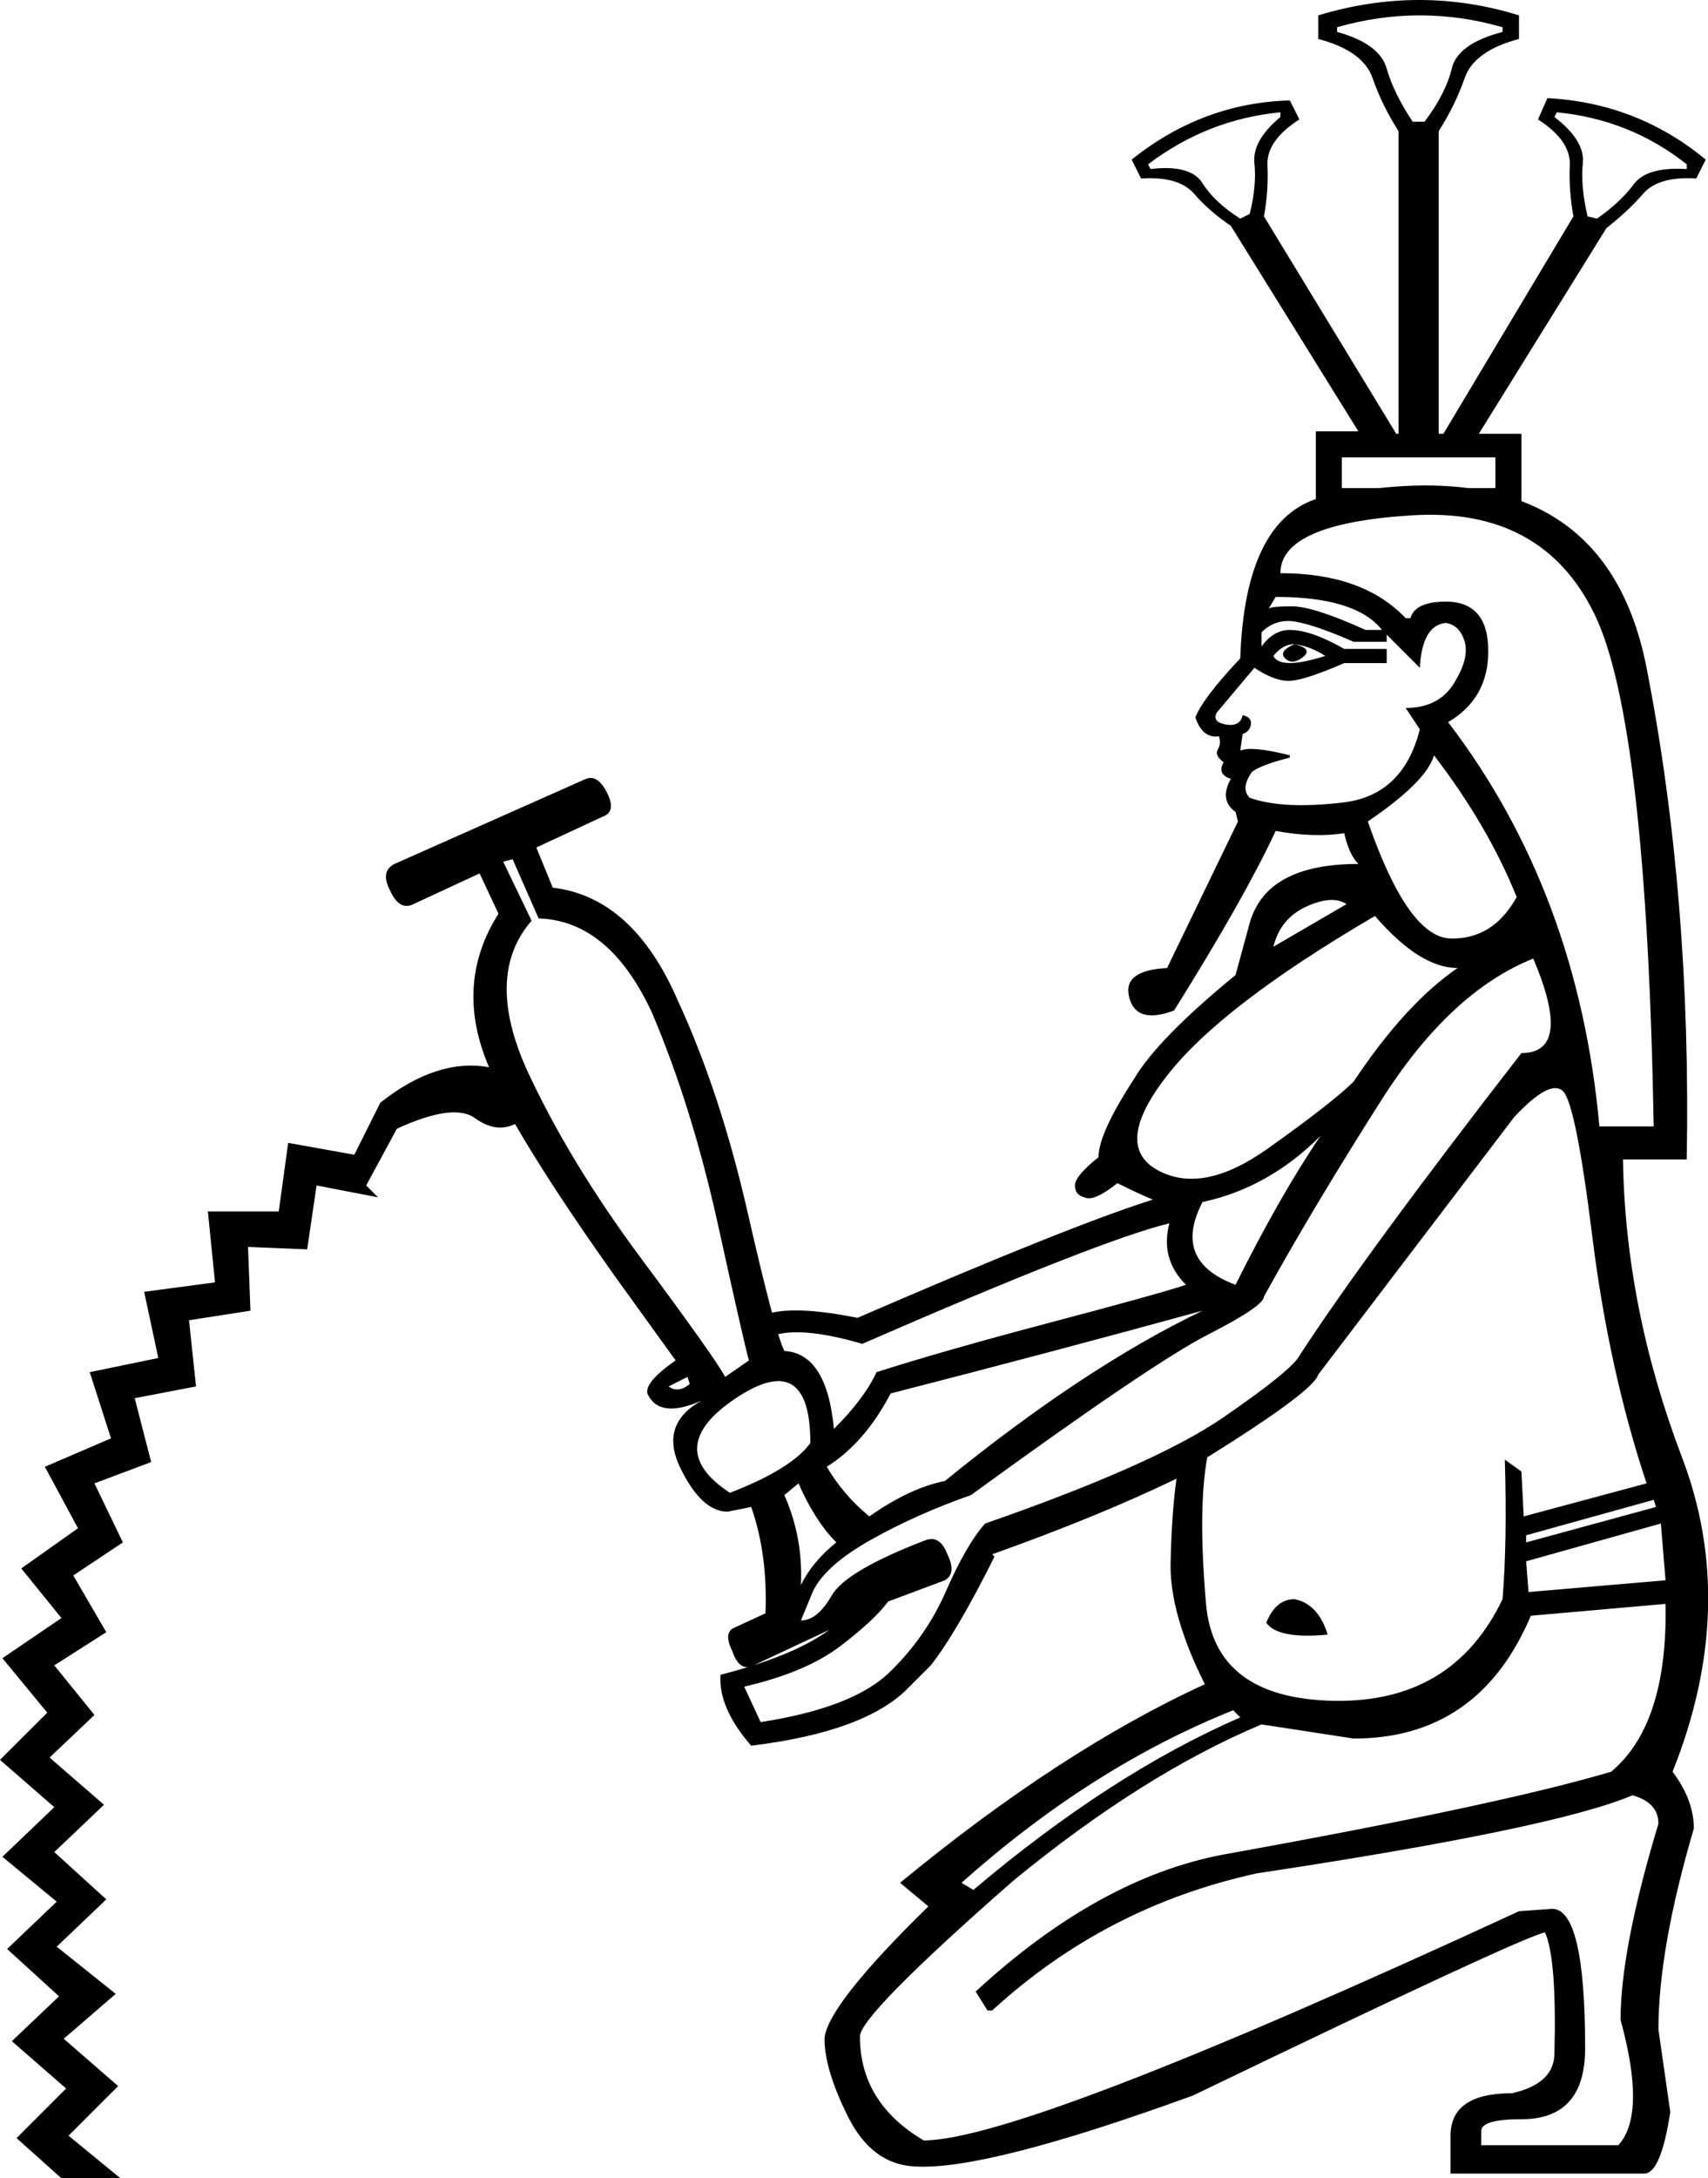 <?xml version='1.0' encoding ='UTF-8' standalone='yes'?>
<svg width='14.124' height='18.002' xmlns:inkscape='http://www.inkscape.org/namespaces/inkscape'>
<path style='fill:#000000; stroke:none' d=' M 10.588 4.737  Q 11.272 4.737 11.624 5.109  L 11.663 5.109  Q 11.702 4.972 11.956 4.972  Q 12.307 4.972 12.307 5.382  Q 12.307 5.773 11.975 5.968  Q 13.05 7.375 13.226 9.309  L 13.675 9.309  Q 13.616 5.968 13.187 5.079  Q 12.757 4.19 11.673 4.259  Q 10.588 4.327 10.588 4.737  Z  M 10.491 5.03  Q 10.51 5.011 10.686 5.011  Q 10.862 5.011 11.292 5.206  L 11.428 5.206  Q 11.213 4.933 10.549 4.933  L 10.491 5.03  Z  M 11.467 5.363  L 11.467 5.48  L 11.116 5.48  Q 10.803 5.616 10.676 5.626  Q 10.549 5.636 10.373 5.519  L 10.061 5.89  Q 10.022 5.968 10.139 5.988  Q 10.256 6.007 10.276 5.91  Q 10.354 5.929 10.344 5.988  Q 10.334 6.046 10.276 6.066  L 10.256 6.203  Q 10.354 6.163 10.666 6.242  L 10.666 6.261  Q 10.432 6.32 10.354 6.378  Q 10.256 6.515 10.334 6.593  Q 10.608 6.691 11.106 6.632  Q 11.604 6.574 11.741 6.027  L 11.624 5.851  Q 11.897 5.851 12.024 5.646  Q 12.151 5.441 12.112 5.304  Q 12.073 5.167 11.956 5.148  Q 11.76 5.167 11.741 5.519  L 11.467 5.245  L 11.467 5.304  L 11.194 5.304  Q 10.881 5.167 10.715 5.138  Q 10.549 5.109 10.432 5.226  L 10.432 5.343  Q 10.53 5.206 10.666 5.206  Q 10.842 5.206 11.116 5.363  L 11.467 5.363  Z  M 10.959 5.421  Q 10.842 5.343 10.705 5.323  Q 10.608 5.323 10.53 5.421  Q 10.588 5.538 10.959 5.421  Z  M 11.858 6.242  Q 11.799 6.457 11.311 6.789  Q 11.643 7.746 11.995 7.756  Q 12.346 7.765 12.542 7.414  Q 12.307 6.828 11.858 6.242  Z  M 12.62 12.688  L 12.62 12.747  L 13.694 12.454  L 13.675 12.395  L 12.62 12.688  Z  M 12.62 12.903  L 12.64 13.157  L 13.773 13.06  L 13.734 12.591  L 12.62 12.903  Z  M 12.659 13.353  Q 12.229 14.368 11.194 14.368  L 10.432 14.251  Q 9.455 14.661 8.381 15.541  Q 7.111 16.654 7.111 16.83  Q 7.111 17.377 7.638 17.689  Q 8.459 17.689 12.561 15.795  L 12.835 15.775  Q 13.108 15.775 13.108 16.928  Q 13.108 17.514 12.581 17.514  Q 12.249 17.514 12.249 17.611  L 12.249 17.729  L 13.382 17.729  Q 13.616 17.475 13.401 16.693  Q 13.401 16.107 13.714 15.072  Q 13.714 14.896 13.499 14.837  Q 12.854 15.111 10.393 15.482  Q 9.143 15.755 8.205 16.615  L 8.166 16.615  L 8.068 16.459  Q 9.084 15.521 10.119 15.326  Q 12.405 14.915 13.323 14.642  Q 13.792 14.251 13.773 13.255  L 12.659 13.353  Z  M 10.705 13.216  Q 10.901 13.255 10.979 13.509  Q 10.569 13.548 10.471 13.411  Q 10.549 13.216 10.705 13.216  Z  M 7.951 15.56  L 8.049 15.619  Q 9.182 14.661 10.256 14.193  L 10.198 14.134  Q 9.025 14.603 7.951 15.56  Z  M 11.78 1.006  Q 11.956 0.772 12.005 0.567  Q 12.053 0.361 12.425 0.264  L 12.425 0.225  Q 11.741 0.029 11.057 0.225  L 11.057 0.264  Q 11.409 0.361 11.467 0.567  Q 11.526 0.772 11.682 1.006  L 11.78 1.006  Z  M 13.206 1.807  Q 13.401 1.67 13.509 1.524  Q 13.616 1.377 13.948 1.397  L 13.948 1.358  Q 13.48 0.987 12.874 0.928  L 12.854 0.967  Q 13.108 1.162 13.089 1.348  Q 13.069 1.534 13.128 1.788  L 13.206 1.807  Z  M 10.334 1.768  Q 10.393 1.534 10.373 1.348  Q 10.354 1.162 10.588 0.967  L 10.588 0.928  Q 9.983 0.987 9.494 1.358  L 9.514 1.397  Q 9.846 1.358 9.944 1.514  Q 10.041 1.67 10.256 1.807  L 10.334 1.768  Z  M 11.096 4.034  L 12.366 4.034  L 12.366 3.78  L 11.096 3.78  L 11.096 4.034  Z  M 12.581 3.585  L 12.581 4.21  L 10.881 4.21  L 10.881 3.565  L 11.233 3.565  L 10.178 1.866  Q 10.002 1.748 9.875 1.602  Q 9.748 1.455 9.436 1.475  L 9.358 1.319  Q 9.944 0.85 10.666 0.83  L 10.745 0.987  Q 10.471 1.162 10.481 1.367  Q 10.491 1.573 10.452 1.788  L 11.546 3.585  L 11.565 3.585  L 11.565 1.084  Q 11.428 0.869 11.35 0.645  Q 11.272 0.42 10.901 0.322  L 10.901 0.127  Q 11.741 -0.127 12.561 0.127  L 12.561 0.322  Q 12.19 0.42 12.112 0.645  Q 12.034 0.869 11.897 1.084  L 11.897 3.585  L 11.936 3.585  L 13.011 1.788  Q 12.972 1.573 12.981 1.367  Q 12.991 1.162 12.718 0.987  L 12.796 0.811  Q 13.538 0.85 14.105 1.319  L 14.027 1.475  Q 13.714 1.455 13.587 1.602  Q 13.46 1.748 13.284 1.885  L 12.229 3.585  L 12.581 3.585  Z  M 9.983 12.044  Q 9.905 12.473 9.973 13.255  Q 10.041 14.036 11.028 14.056  Q 12.014 14.075 12.425 13.216  Q 12.464 12.747 12.444 12.063  L 12.581 12.161  L 12.6 12.532  L 13.616 12.259  Q 13.304 11.321 13.167 10.217  Q 13.03 9.113 12.923 9.016  Q 12.815 8.918 12.522 9.231  L 10.901 11.36  Q 10.862 11.497 9.983 12.044  Z  M 11.135 7.472  Q 11.018 7.394 10.803 7.492  Q 10.588 7.59 10.53 7.824  L 11.135 7.472  Z  M 10.217 10.618  Q 10.588 9.875 10.92 9.387  Q 10.491 9.817 9.944 9.934  Q 9.69 10.422 10.217 10.618  Z  M 11.194 8.938  Q 11.624 8.293 12.053 8  Q 11.741 8 11.37 7.57  Q 10.1 8.312 9.651 8.889  Q 9.201 9.465 9.572 9.67  Q 9.944 9.875 10.481 9.494  Q 11.018 9.113 11.194 8.938  Z  M 5.997 11.379  L 6.193 11.243  Q 6.154 11.106 5.939 10.129  Q 5.724 9.152 5.392 8.371  Q 5.04 7.609 4.454 7.59  L 4.239 7.101  L 4.161 7.121  L 4.396 7.609  Q 4.005 8.058 4.356 8.84  Q 4.708 9.602 5.304 10.403  Q 5.9 11.204 5.997 11.379  Z  M 5.685 11.379  L 5.529 11.458  Q 5.607 11.516 5.704 11.438  L 5.685 11.379  Z  M 6.701 11.926  Q 6.701 11.145 6.085 11.555  Q 5.47 11.966 6.036 12.337  Q 6.544 12.141 6.701 11.926  Z  M 7.189 12.532  Q 7.521 12.298 7.814 12.239  Q 8.967 11.301 9.944 10.832  Q 8.732 11.165 7.365 11.516  Q 7.15 11.926 6.837 12.122  Q 6.974 12.356 7.189 12.532  Z  M 6.916 12.747  Q 6.74 12.571 6.603 12.259  L 6.486 12.356  Q 6.642 12.708 6.623 13.099  Q 6.72 12.903 6.916 12.747  L 6.916 12.747  Z  M 7.834 12.845  Q 7.912 13.001 7.814 13.06  L 7.345 13.235  Q 7.228 13.392 6.945 13.607  Q 6.662 13.821 6.154 13.939  L 6.29 14.232  Q 7.052 14.114 7.355 13.821  Q 7.658 13.528 7.824 13.147  Q 7.99 12.767 8.146 12.591  Q 9.553 12.102 10.119 11.712  Q 10.686 11.321 10.745 11.204  Q 11.292 10.364 12.581 8.703  Q 13.011 8.703 12.679 7.922  Q 11.995 8.195 11.428 9.084  Q 10.862 9.973 10.452 10.715  Q 10.452 10.793 9.992 11.028  Q 9.533 11.262 8.029 12.356  Q 7.58 12.513 7.199 12.727  Q 6.818 12.942 6.72 13.157  L 6.623 13.392  Q 6.759 13.392 6.877 13.187  Q 6.994 12.981 7.658 12.727  Q 7.775 12.688 7.834 12.845  Z  M 0.508 18.002  L 0.137 17.67  L 0.547 17.26  L 0.098 16.869  L 0.488 16.498  L 0.059 16.107  L 0.469 15.716  L 0.02 15.345  L 0.449 14.935  L 0 14.544  L 0.391 14.154  L 0.02 13.704  L 0.508 13.372  L 0.176 12.962  L 0.645 12.63  L 0.371 12.122  L 0.918 11.887  L 0.742 11.34  L 1.309 11.223  L 1.192 10.676  L 1.778 10.598  L 1.719 10.012  L 2.305 10.012  L 2.383 9.445  L 2.93 9.543  L 3.145 9.113  L 3.145 9.113  Q 3.614 8.742 4.044 8.82  Q 3.751 8.137 4.122 7.551  L 3.966 7.218  L 3.419 7.472  Q 3.302 7.531 3.223 7.355  Q 3.145 7.199 3.262 7.14  L 4.845 6.437  Q 4.943 6.398 5.021 6.554  Q 5.099 6.71 4.982 6.75  L 4.435 7.004  L 4.571 7.336  Q 5.236 7.414 5.607 8.273  Q 5.958 9.035 6.183 10.022  Q 6.408 11.008 6.486 11.165  Q 6.837 11.184 6.896 11.809  Q 7.15 11.555 7.248 11.34  Q 7.795 11.165 8.684 10.93  Q 9.572 10.696 9.807 10.618  Q 9.592 10.403 9.67 10.11  Q 9.104 10.246 7.13 11.106  Q 6.662 10.969 6.427 11.028  L 6.369 10.852  Q 6.603 10.793 7.091 10.891  Q 8.85 10.129 9.533 9.914  Q 9.436 9.875 9.24 9.778  Q 9.045 9.934 8.967 9.895  Q 8.889 9.875 8.889 9.797  Q 8.889 9.719 9.084 9.563  Q 9.084 9.367 9.377 8.918  Q 9.572 8.586 10.217 8.058  L 10.334 7.629  Q 10.471 7.14 11.233 7.14  Q 11.155 7.062 11.116 6.886  Q 10.862 6.925 10.549 6.867  Q 10.295 7.414 9.709 8.351  Q 9.397 8.469 9.338 8.244  Q 9.279 8.019 9.651 8  L 10.237 6.789  L 10.217 6.71  Q 10.08 6.613 10.178 6.437  Q 10.061 6.398 10.119 6.3  Q 10.041 6.242 10.071 6.193  Q 10.1 6.144 10.08 6.085  Q 9.944 6.105 9.885 5.929  Q 9.944 5.773 10.256 5.441  Q 10.295 4.288 10.92 4.112  Q 13.245 3.624 13.616 5.519  Q 13.987 7.414 13.948 9.582  L 13.421 9.582  Q 13.44 10.813 13.909 12.044  Q 14.378 13.274 13.831 14.642  Q 14.007 14.876 14.007 15.111  Q 13.714 16.107 13.714 16.771  L 13.812 17.455  Q 13.734 17.963 13.597 17.963  L 11.995 17.963  L 11.995 17.65  Q 11.995 17.299 12.503 17.299  Q 12.854 17.221 12.854 16.967  Q 12.874 16.185 12.776 15.97  Q 12.581 16.009 9.865 17.318  Q 8.146 17.943 7.56 17.904  Q 7.209 17.885 7.013 17.494  Q 6.818 17.103 6.818 16.849  Q 6.837 16.576 7.677 15.755  L 7.443 15.56  Q 8.771 14.466 9.963 13.919  Q 9.67 13.333 9.68 12.913  Q 9.69 12.493 9.729 12.22  Q 9.084 12.532 8.205 12.845  L 8.224 12.864  Q 7.912 13.489 7.697 13.763  L 7.521 13.939  Q 7.17 14.31 6.212 14.427  Q 5.939 14.114 5.958 13.841  Q 6.564 13.685 6.857 13.47  L 6.232 13.763  Q 6.115 13.821 6.056 13.646  Q 5.978 13.489 6.076 13.45  L 6.33 13.333  Q 6.349 12.845 6.212 12.454  L 6.017 12.493  Q 5.802 12.493 5.626 12.132  Q 5.45 11.77 5.802 11.575  Q 5.45 11.731 5.353 11.516  Q 5.333 11.419 5.587 11.243  L 5.079 10.539  Q 4.552 9.797 4.259 9.289  Q 4.102 9.367 3.927 9.24  Q 3.751 9.113 3.282 9.328  L 3.028 9.797  L 3.126 9.895  L 2.618 9.797  L 2.54 10.325  L 2.54 10.325  L 2.051 10.305  L 2.071 10.832  L 2.071 10.832  L 1.563 10.911  L 1.621 11.458  L 1.114 11.555  L 1.25 12.083  L 0.781 12.259  L 1.016 12.747  L 0.606 13.02  L 0.879 13.489  L 0.449 13.763  L 0.781 14.173  L 0.41 14.525  L 0.86 14.915  L 0.449 15.306  L 0.879 15.697  L 0.469 16.088  L 0.957 16.478  L 0.527 16.849  L 0.977 17.24  L 0.567 17.65  L 0.996 18.002  L 0.508 18.002  Z  M 10.705 5.323  Q 10.862 5.363 10.774 5.431  Q 10.686 5.499 10.627 5.441  Q 10.569 5.382 10.705 5.323  Z '/></svg>

